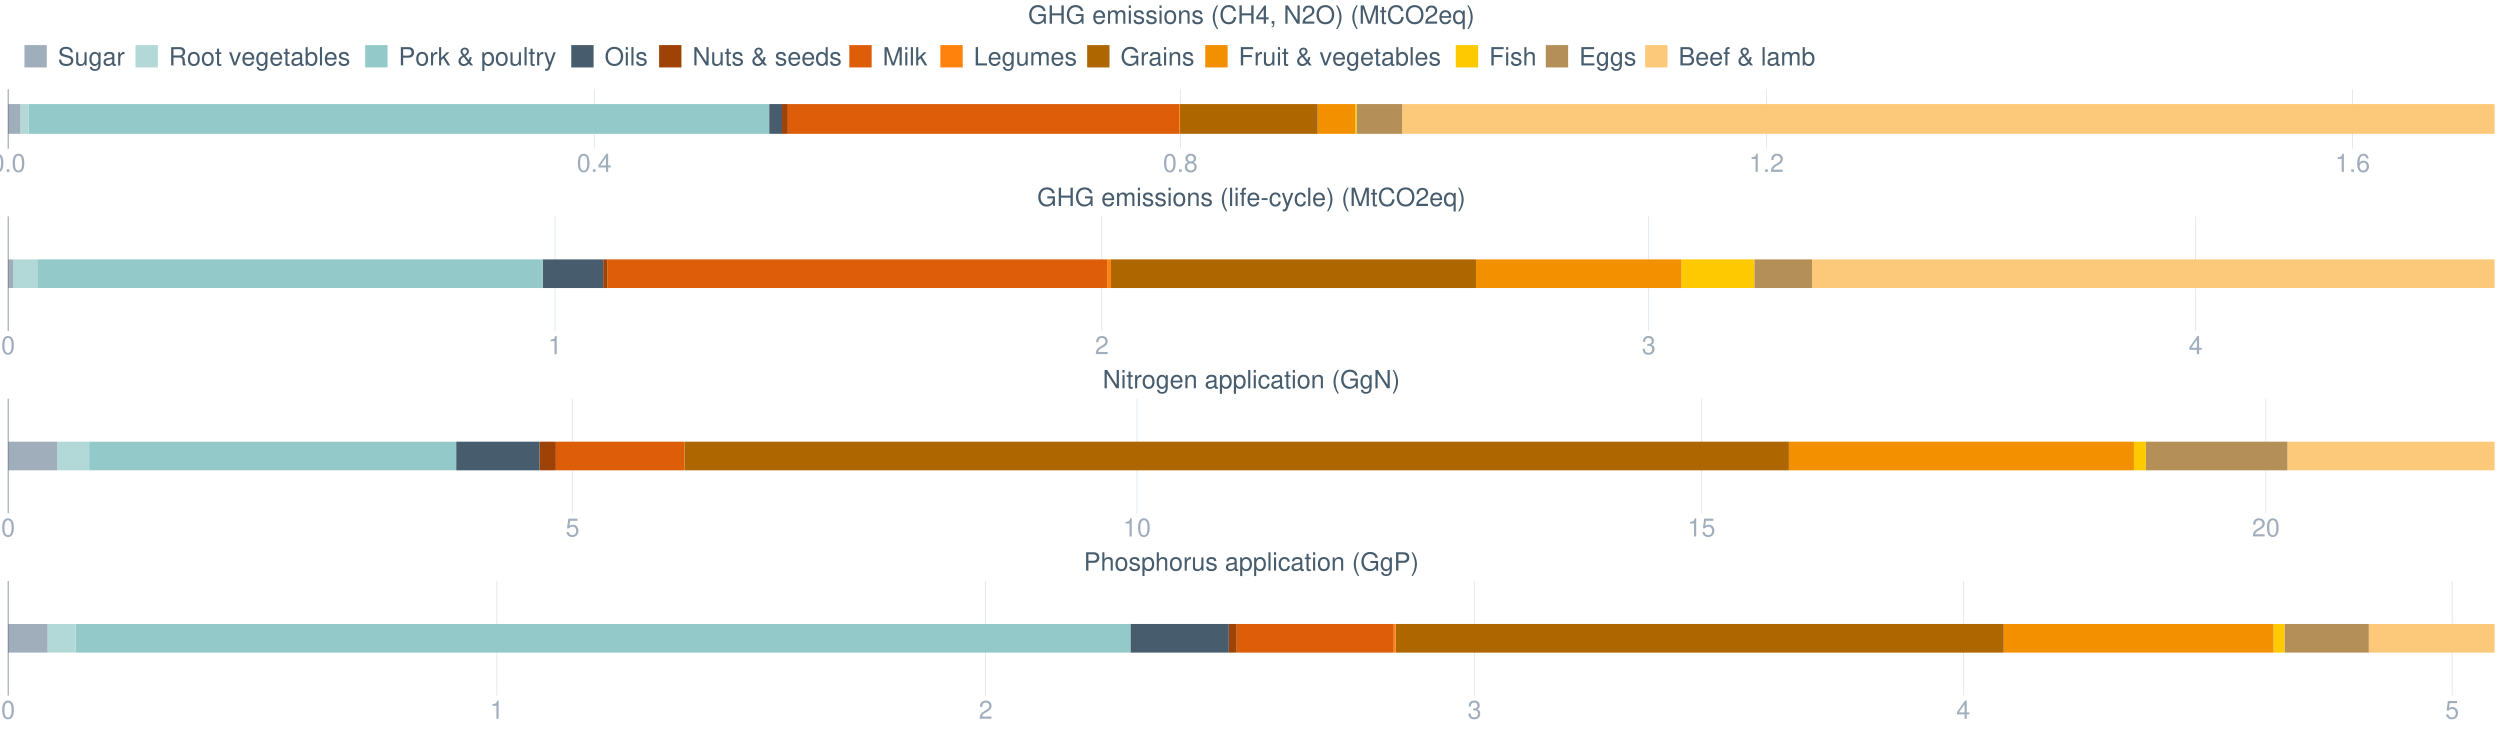 <?xml version="1.0" encoding="UTF-8"?>
<svg xmlns="http://www.w3.org/2000/svg" xmlns:xlink="http://www.w3.org/1999/xlink" width="2468.571pt" height="720pt" viewBox="0 0 2468.571 720" version="1.1">
<defs>
<g>
<symbol overflow="visible" id="glyph0-0">
<path style="stroke:none;" d=""/>
</symbol>
<symbol overflow="visible" id="glyph0-1">
<path style="stroke:none;" d="M 6.828 -17.938 C 5.188 -17.938 3.703 -17.188 2.781 -15.984 C 1.641 -14.391 1.062 -12.016 1.062 -8.688 C 1.062 -2.625 3.047 0.578 6.828 0.578 C 10.547 0.578 12.578 -2.625 12.578 -8.531 C 12.578 -12.016 12.031 -14.344 10.875 -15.984 C 9.953 -17.219 8.484 -17.938 6.828 -17.938 Z M 6.828 -16 C 9.188 -16 10.344 -13.594 10.344 -8.734 C 10.344 -3.625 9.203 -1.234 6.781 -1.234 C 4.469 -1.234 3.297 -3.719 3.297 -8.656 C 3.297 -13.594 4.469 -16 6.828 -16 Z M 6.828 -16 "/>
</symbol>
<symbol overflow="visible" id="glyph0-2">
<path style="stroke:none;" d="M 4.734 -2.578 L 2.156 -2.578 L 2.156 0 L 4.734 0 Z M 4.734 -2.578 "/>
</symbol>
<symbol overflow="visible" id="glyph0-3">
<path style="stroke:none;" d="M 8.109 -4.344 L 8.109 0 L 10.297 0 L 10.297 -4.344 L 12.906 -4.344 L 12.906 -6.297 L 10.297 -6.297 L 10.297 -17.938 L 8.688 -17.938 L 0.688 -6.656 L 0.688 -4.344 Z M 8.109 -6.297 L 2.609 -6.297 L 8.109 -14.219 Z M 8.109 -6.297 "/>
</symbol>
<symbol overflow="visible" id="glyph0-4">
<path style="stroke:none;" d="M 9.703 -9.453 C 11.531 -10.562 12.109 -11.469 12.109 -13.156 C 12.109 -15.984 9.953 -17.938 6.828 -17.938 C 3.719 -17.938 1.531 -15.984 1.531 -13.172 C 1.531 -11.469 2.109 -10.594 3.922 -9.453 C 1.906 -8.438 0.922 -6.969 0.922 -4.984 C 0.922 -1.719 3.328 0.578 6.828 0.578 C 10.297 0.578 12.734 -1.719 12.734 -4.984 C 12.734 -6.969 11.734 -8.438 9.703 -9.453 Z M 6.828 -16 C 8.688 -16 9.875 -14.891 9.875 -13.094 C 9.875 -11.406 8.656 -10.297 6.828 -10.297 C 4.969 -10.297 3.766 -11.406 3.766 -13.156 C 3.766 -14.891 4.969 -16 6.828 -16 Z M 6.828 -8.469 C 9 -8.469 10.5 -7.016 10.5 -4.938 C 10.5 -2.781 9.031 -1.359 6.781 -1.359 C 4.641 -1.359 3.156 -2.828 3.156 -4.906 C 3.156 -7.047 4.609 -8.469 6.828 -8.469 Z M 6.828 -8.469 "/>
</symbol>
<symbol overflow="visible" id="glyph0-5">
<path style="stroke:none;" d="M 6.422 -12.781 L 6.422 0 L 8.609 0 L 8.609 -17.938 L 7.172 -17.938 C 6.406 -15.188 5.906 -14.812 2.531 -14.359 L 2.531 -12.781 Z M 6.422 -12.781 "/>
</symbol>
<symbol overflow="visible" id="glyph0-6">
<path style="stroke:none;" d="M 12.562 -2.156 L 3.297 -2.156 C 3.516 -3.641 4.312 -4.594 6.469 -5.906 L 8.953 -7.297 C 11.406 -8.656 12.672 -10.5 12.672 -12.703 C 12.672 -14.188 12.078 -15.578 11.047 -16.547 C 10 -17.5 8.703 -17.938 7.047 -17.938 C 4.812 -17.938 3.156 -17.141 2.188 -15.609 C 1.562 -14.672 1.297 -13.547 1.234 -11.734 L 3.422 -11.734 C 3.5 -12.953 3.641 -13.672 3.938 -14.266 C 4.516 -15.359 5.656 -16.031 6.969 -16.031 C 8.953 -16.031 10.453 -14.594 10.453 -12.656 C 10.453 -11.219 9.625 -9.969 8.062 -9.078 L 5.781 -7.734 C 2.109 -5.625 1.047 -3.938 0.844 -0.031 L 12.562 -0.031 Z M 12.562 -2.156 "/>
</symbol>
<symbol overflow="visible" id="glyph0-7">
<path style="stroke:none;" d="M 12.359 -13.281 C 11.938 -16.203 10.047 -17.938 7.375 -17.938 C 5.438 -17.938 3.703 -17 2.656 -15.391 C 1.531 -13.625 1.062 -11.438 1.062 -8.188 C 1.062 -5.156 1.484 -3.25 2.562 -1.656 C 3.5 -0.203 5.031 0.578 6.969 0.578 C 10.328 0.578 12.734 -1.938 12.734 -5.438 C 12.734 -8.734 10.5 -11.062 7.344 -11.062 C 5.609 -11.062 4.25 -10.422 3.297 -9.109 C 3.328 -13.547 4.719 -16 7.219 -16 C 8.766 -16 9.828 -15.016 10.172 -13.281 Z M 7.078 -9.125 C 9.188 -9.125 10.5 -7.641 10.5 -5.266 C 10.5 -3 9 -1.359 7 -1.359 C 4.969 -1.359 3.422 -3.078 3.422 -5.359 C 3.422 -7.594 4.906 -9.125 7.078 -9.125 Z M 7.078 -9.125 "/>
</symbol>
<symbol overflow="visible" id="glyph0-8">
<path style="stroke:none;" d="M 14.781 -12.781 C 14.781 -14.016 14.719 -14.359 14.312 -15.203 C 13.328 -17.297 11.219 -18.391 8.156 -18.391 C 4.188 -18.391 1.734 -16.344 1.734 -13.078 C 1.734 -10.875 2.906 -9.484 5.281 -8.859 L 9.781 -7.672 C 12.078 -7.078 13.094 -6.156 13.094 -4.734 C 13.094 -3.766 12.578 -2.781 11.812 -2.234 C 11.094 -1.719 9.953 -1.469 8.484 -1.469 C 6.5 -1.469 5.188 -1.938 4.312 -2.984 C 3.641 -3.766 3.344 -4.641 3.375 -5.75 L 1.188 -5.75 C 1.219 -4.094 1.531 -3 2.266 -2.016 C 3.5 -0.297 5.578 0.578 8.344 0.578 C 10.5 0.578 12.25 0.078 13.422 -0.812 C 14.641 -1.781 15.406 -3.406 15.406 -4.969 C 15.406 -7.203 14.016 -8.828 11.562 -9.5 L 7.016 -10.719 C 4.844 -11.312 4.047 -12.016 4.047 -13.406 C 4.047 -15.234 5.656 -16.453 8.094 -16.453 C 10.969 -16.453 12.578 -15.156 12.609 -12.781 Z M 14.781 -12.781 "/>
</symbol>
<symbol overflow="visible" id="glyph0-9">
<path style="stroke:none;" d="M 11.953 0 L 11.953 -13 L 9.906 -13 L 9.906 -5.625 C 9.906 -2.984 8.516 -1.234 6.359 -1.234 C 4.719 -1.234 3.672 -2.234 3.672 -3.797 L 3.672 -13 L 1.609 -13 L 1.609 -2.984 C 1.609 -0.812 3.219 0.578 5.75 0.578 C 7.672 0.578 8.891 -0.094 10.094 -1.812 L 10.094 0 Z M 11.953 0 "/>
</symbol>
<symbol overflow="visible" id="glyph0-10">
<path style="stroke:none;" d="M 10.031 -13 L 10.031 -11.109 C 8.984 -12.672 7.844 -13.375 6.203 -13.375 C 3.047 -13.375 0.875 -10.453 0.875 -6.281 C 0.875 -4.094 1.391 -2.5 2.5 -1.188 C 3.469 -0.047 4.719 0.578 6.047 0.578 C 7.625 0.578 8.734 -0.125 9.828 -1.766 L 9.828 -1.094 C 9.828 2.375 8.859 3.672 6.281 3.672 C 4.516 3.672 3.594 2.984 3.406 1.484 L 1.297 1.484 C 1.484 3.891 3.406 5.406 6.234 5.406 C 8.141 5.406 9.719 4.781 10.562 3.75 C 11.562 2.531 11.938 0.922 11.938 -2.141 L 11.938 -13 Z M 6.406 -11.469 C 8.578 -11.469 9.828 -9.625 9.828 -6.328 C 9.828 -3.172 8.562 -1.344 6.406 -1.344 C 4.266 -1.344 3.031 -3.203 3.031 -6.406 C 3.031 -9.578 4.266 -11.469 6.406 -11.469 Z M 6.406 -11.469 "/>
</symbol>
<symbol overflow="visible" id="glyph0-11">
<path style="stroke:none;" d="M 13.281 -1.219 C 13.047 -1.172 12.953 -1.172 12.828 -1.172 C 12.109 -1.172 11.719 -1.531 11.719 -2.188 L 11.719 -9.828 C 11.719 -12.141 10.031 -13.375 6.828 -13.375 C 4.906 -13.375 3.406 -12.828 2.5 -11.859 C 1.906 -11.188 1.656 -10.453 1.609 -9.156 L 3.703 -9.156 C 3.875 -10.75 4.812 -11.469 6.75 -11.469 C 8.641 -11.469 9.656 -10.766 9.656 -9.531 L 9.656 -8.984 C 9.625 -8.094 9.188 -7.766 7.5 -7.547 C 4.562 -7.172 4.125 -7.078 3.328 -6.75 C 1.812 -6.109 1.047 -4.969 1.047 -3.281 C 1.047 -0.922 2.688 0.578 5.312 0.578 C 6.953 0.578 8.266 0 9.719 -1.344 C 9.875 0 10.516 0.578 11.859 0.578 C 12.312 0.578 12.578 0.516 13.281 0.344 Z M 9.656 -4.094 C 9.656 -3.406 9.453 -2.984 8.828 -2.406 C 7.984 -1.641 6.969 -1.234 5.75 -1.234 C 4.141 -1.234 3.203 -2.016 3.203 -3.328 C 3.203 -4.688 4.094 -5.391 6.328 -5.703 C 8.531 -6 8.953 -6.109 9.656 -6.422 Z M 9.656 -4.094 "/>
</symbol>
<symbol overflow="visible" id="glyph0-12">
<path style="stroke:none;" d="M 1.719 -13 L 1.719 0 L 3.797 0 L 3.797 -6.75 C 3.828 -9.875 5.109 -11.266 7.969 -11.188 L 7.969 -13.297 C 7.625 -13.344 7.422 -13.375 7.172 -13.375 C 5.828 -13.375 4.812 -12.578 3.625 -10.641 L 3.625 -13 Z M 1.719 -13 "/>
</symbol>
<symbol overflow="visible" id="glyph0-13">
<path style="stroke:none;" d="M 4.609 -7.797 L 10.562 -7.797 C 12.625 -7.797 13.547 -6.797 13.547 -4.562 L 13.516 -2.953 C 13.516 -1.844 13.719 -0.75 14.047 0 L 16.844 0 L 16.844 -0.578 C 15.984 -1.172 15.812 -1.812 15.75 -4.219 C 15.734 -7.203 15.266 -8.094 13.297 -8.938 C 15.328 -9.953 16.156 -11.172 16.156 -13.25 C 16.156 -16.375 14.219 -18.094 10.641 -18.094 L 2.312 -18.094 L 2.312 0 L 4.609 0 Z M 4.609 -9.828 L 4.609 -16.047 L 10.203 -16.047 C 11.484 -16.047 12.234 -15.859 12.797 -15.359 C 13.422 -14.844 13.75 -14.016 13.75 -12.953 C 13.75 -10.797 12.656 -9.828 10.203 -9.828 Z M 4.609 -9.828 "/>
</symbol>
<symbol overflow="visible" id="glyph0-14">
<path style="stroke:none;" d="M 6.75 -13.375 C 3.078 -13.375 0.891 -10.766 0.891 -6.406 C 0.891 -2.016 3.078 0.578 6.781 0.578 C 10.453 0.578 12.656 -2.031 12.656 -6.297 C 12.656 -10.812 10.516 -13.375 6.75 -13.375 Z M 6.781 -11.469 C 9.109 -11.469 10.5 -9.547 10.5 -6.328 C 10.5 -3.25 9.062 -1.344 6.781 -1.344 C 4.469 -1.344 3.047 -3.25 3.047 -6.406 C 3.047 -9.547 4.469 -11.469 6.781 -11.469 Z M 6.781 -11.469 "/>
</symbol>
<symbol overflow="visible" id="glyph0-15">
<path style="stroke:none;" d="M 6.297 -13 L 4.172 -13 L 4.172 -16.578 L 2.109 -16.578 L 2.109 -13 L 0.344 -13 L 0.344 -11.312 L 2.109 -11.312 L 2.109 -1.484 C 2.109 -0.156 3 0.578 4.609 0.578 C 5.156 0.578 5.609 0.516 6.297 0.391 L 6.297 -1.344 C 6 -1.266 5.734 -1.234 5.312 -1.234 C 4.422 -1.234 4.172 -1.484 4.172 -2.406 L 4.172 -11.312 L 6.297 -11.312 Z M 6.297 -13 "/>
</symbol>
<symbol overflow="visible" id="glyph0-16">
<path style="stroke:none;" d=""/>
</symbol>
<symbol overflow="visible" id="glyph0-17">
<path style="stroke:none;" d="M 7.078 0 L 12.062 -13 L 9.719 -13 L 6.047 -2.453 L 2.578 -13 L 0.25 -13 L 4.812 0 Z M 7.078 0 "/>
</symbol>
<symbol overflow="visible" id="glyph0-18">
<path style="stroke:none;" d="M 12.734 -5.812 C 12.734 -7.797 12.578 -8.984 12.203 -9.953 C 11.359 -12.078 9.375 -13.375 6.953 -13.375 C 3.328 -13.375 1 -10.625 1 -6.328 C 1 -2.031 3.219 0.578 6.891 0.578 C 9.875 0.578 11.938 -1.109 12.453 -3.938 L 10.375 -3.938 C 9.797 -2.234 8.641 -1.344 6.969 -1.344 C 5.656 -1.344 4.547 -1.938 3.844 -3.031 C 3.344 -3.766 3.172 -4.516 3.156 -5.812 Z M 3.203 -7.5 C 3.375 -9.906 4.844 -11.469 6.922 -11.469 C 9.031 -11.469 10.5 -9.828 10.5 -7.5 Z M 3.203 -7.5 "/>
</symbol>
<symbol overflow="visible" id="glyph0-19">
<path style="stroke:none;" d="M 1.344 -18.094 L 1.344 0 L 3.203 0 L 3.203 -1.656 C 4.188 -0.156 5.516 0.578 7.312 0.578 C 10.75 0.578 12.984 -2.234 12.984 -6.547 C 12.984 -10.766 10.875 -13.375 7.422 -13.375 C 5.625 -13.375 4.359 -12.703 3.406 -11.234 L 3.406 -18.094 Z M 7.016 -11.438 C 9.328 -11.438 10.812 -9.422 10.812 -6.328 C 10.812 -3.375 9.281 -1.359 7.016 -1.359 C 4.812 -1.359 3.406 -3.344 3.406 -6.406 C 3.406 -9.453 4.812 -11.438 7.016 -11.438 Z M 7.016 -11.438 "/>
</symbol>
<symbol overflow="visible" id="glyph0-20">
<path style="stroke:none;" d="M 3.766 -18.094 L 1.688 -18.094 L 1.688 0 L 3.766 0 Z M 3.766 -18.094 "/>
</symbol>
<symbol overflow="visible" id="glyph0-21">
<path style="stroke:none;" d="M 10.875 -9.375 C 10.844 -11.938 9.156 -13.375 6.156 -13.375 C 3.125 -13.375 1.172 -11.812 1.172 -9.406 C 1.172 -7.375 2.203 -6.406 5.281 -5.656 L 7.219 -5.188 C 8.656 -4.844 9.234 -4.312 9.234 -3.406 C 9.234 -2.156 8.016 -1.344 6.203 -1.344 C 5.094 -1.344 4.141 -1.656 3.625 -2.203 C 3.297 -2.578 3.156 -2.953 3.031 -3.875 L 0.844 -3.875 C 0.938 -0.875 2.625 0.578 6.031 0.578 C 9.297 0.578 11.391 -1.047 11.391 -3.547 C 11.391 -5.484 10.297 -6.547 7.719 -7.172 L 5.734 -7.641 C 4.047 -8.047 3.328 -8.578 3.328 -9.5 C 3.328 -10.719 4.391 -11.469 6.078 -11.469 C 7.734 -11.469 8.641 -10.75 8.688 -9.375 Z M 10.875 -9.375 "/>
</symbol>
<symbol overflow="visible" id="glyph0-22">
<path style="stroke:none;" d="M 4.562 -7.672 L 10.25 -7.672 C 11.656 -7.672 12.781 -8.094 13.75 -8.953 C 14.844 -9.953 15.312 -11.109 15.312 -12.781 C 15.312 -16.172 13.297 -18.094 9.719 -18.094 L 2.266 -18.094 L 2.266 0 L 4.562 0 Z M 4.562 -9.703 L 4.562 -16.047 L 9.375 -16.047 C 11.594 -16.047 12.906 -14.859 12.906 -12.875 C 12.906 -10.891 11.594 -9.703 9.375 -9.703 Z M 4.562 -9.703 "/>
</symbol>
<symbol overflow="visible" id="glyph0-23">
<path style="stroke:none;" d="M 3.5 -18.094 L 1.438 -18.094 L 1.438 0 L 3.5 0 L 3.5 -5.062 L 5.516 -7.047 L 9.906 0 L 12.453 0 L 7.141 -8.516 L 11.656 -13 L 9 -13 L 3.5 -7.5 Z M 3.5 -18.094 "/>
</symbol>
<symbol overflow="visible" id="glyph0-24">
<path style="stroke:none;" d="M 12.234 -8.281 C 12.25 -7.391 11.953 -6.203 11.469 -5.328 L 8.156 -9.375 C 10.75 -10.844 11.594 -11.906 11.594 -13.703 C 11.594 -15.984 9.906 -17.594 7.547 -17.594 C 5.156 -17.594 3.297 -15.875 3.297 -13.703 C 3.297 -12.531 3.75 -11.609 5.312 -9.656 C 2.203 -7.859 1.297 -6.656 1.297 -4.359 C 1.297 -1.391 3.328 0.578 6.375 0.578 C 7.625 0.578 8.766 0.266 9.656 -0.297 C 10.172 -0.641 10.594 -1 11.562 -1.938 L 13.094 0 L 15.812 0 L 12.781 -3.75 C 13.703 -5.156 14.219 -6.797 14.219 -8.281 Z M 7.078 -10.688 C 5.562 -12.438 5.328 -12.828 5.328 -13.719 C 5.328 -15.016 6.172 -15.859 7.469 -15.859 C 8.703 -15.859 9.625 -14.969 9.625 -13.75 C 9.625 -12.656 8.953 -11.859 7.078 -10.688 Z M 10.375 -3.406 C 8.984 -1.938 7.922 -1.359 6.625 -1.359 C 4.844 -1.359 3.375 -2.781 3.375 -4.547 C 3.375 -5.938 4.141 -6.922 6.406 -8.359 Z M 10.375 -3.406 "/>
</symbol>
<symbol overflow="visible" id="glyph0-25">
<path style="stroke:none;" d="M 1.344 5.406 L 3.422 5.406 L 3.422 -1.359 C 4.516 -0.031 5.734 0.578 7.422 0.578 C 10.797 0.578 12.984 -2.141 12.984 -6.281 C 12.984 -10.641 10.844 -13.375 7.391 -13.375 C 5.625 -13.375 4.219 -12.578 3.25 -11.047 L 3.25 -13 L 1.344 -13 Z M 7.047 -11.438 C 9.328 -11.438 10.812 -9.422 10.812 -6.328 C 10.812 -3.375 9.297 -1.359 7.047 -1.359 C 4.844 -1.359 3.422 -3.344 3.422 -6.406 C 3.422 -9.453 4.844 -11.438 7.047 -11.438 Z M 7.047 -11.438 "/>
</symbol>
<symbol overflow="visible" id="glyph0-26">
<path style="stroke:none;" d="M 9.625 -13 L 6.031 -2.875 L 2.703 -13 L 0.5 -13 L 4.891 0.047 L 4.094 2.109 C 3.75 3.031 3.297 3.375 2.438 3.375 C 2.078 3.375 1.781 3.328 1.344 3.219 L 1.344 5.094 C 1.766 5.312 2.188 5.406 2.734 5.406 C 3.406 5.406 4.125 5.188 4.672 4.781 C 5.312 4.312 5.688 3.766 6.078 2.734 L 11.859 -13 Z M 9.625 -13 "/>
</symbol>
<symbol overflow="visible" id="glyph0-27">
<path style="stroke:none;" d="M 9.656 -18.391 C 4.469 -18.391 0.938 -14.562 0.938 -8.906 C 0.938 -3.219 4.438 0.578 9.672 0.578 C 11.891 0.578 13.828 -0.094 15.281 -1.344 C 17.25 -3 18.406 -5.812 18.406 -8.766 C 18.406 -14.594 14.969 -18.391 9.656 -18.391 Z M 9.656 -16.344 C 13.578 -16.344 16.109 -13.406 16.109 -8.812 C 16.109 -4.438 13.5 -1.469 9.672 -1.469 C 5.812 -1.469 3.25 -4.438 3.25 -8.906 C 3.25 -13.375 5.812 -16.344 9.656 -16.344 Z M 9.656 -16.344 "/>
</symbol>
<symbol overflow="visible" id="glyph0-28">
<path style="stroke:none;" d="M 3.719 -13 L 1.656 -13 L 1.656 0 L 3.719 0 Z M 3.719 -18.094 L 1.641 -18.094 L 1.641 -15.484 L 3.719 -15.484 Z M 3.719 -18.094 "/>
</symbol>
<symbol overflow="visible" id="glyph0-29">
<path style="stroke:none;" d="M 16.031 -18.094 L 13.844 -18.094 L 13.844 -3.297 L 4.391 -18.094 L 1.891 -18.094 L 1.891 0 L 4.062 0 L 4.062 -14.672 L 13.422 0 L 16.031 0 Z M 16.031 -18.094 "/>
</symbol>
<symbol overflow="visible" id="glyph0-30">
<path style="stroke:none;" d="M 12.281 -18.094 L 10.219 -18.094 L 10.219 -11.359 C 9.359 -12.672 7.969 -13.375 6.234 -13.375 C 2.859 -13.375 0.641 -10.672 0.641 -6.531 C 0.641 -2.141 2.781 0.578 6.297 0.578 C 8.094 0.578 9.328 -0.094 10.453 -1.719 L 10.453 0 L 12.281 0 Z M 6.578 -11.438 C 8.812 -11.438 10.219 -9.484 10.219 -6.359 C 10.219 -3.344 8.781 -1.359 6.594 -1.359 C 4.312 -1.359 2.797 -3.375 2.797 -6.406 C 2.797 -9.422 4.312 -11.438 6.578 -11.438 Z M 6.578 -11.438 "/>
</symbol>
<symbol overflow="visible" id="glyph0-31">
<path style="stroke:none;" d="M 11.609 0 L 16.703 -15.156 L 16.703 0 L 18.875 0 L 18.875 -18.094 L 15.688 -18.094 L 10.422 -2.328 L 5.062 -18.094 L 1.859 -18.094 L 1.859 0 L 4.047 0 L 4.047 -15.156 L 9.188 0 Z M 11.609 0 "/>
</symbol>
<symbol overflow="visible" id="glyph0-32">
<path style="stroke:none;" d="M 4.297 -18.094 L 1.984 -18.094 L 1.984 0 L 13.219 0 L 13.219 -2.031 L 4.297 -2.031 Z M 4.297 -18.094 "/>
</symbol>
<symbol overflow="visible" id="glyph0-33">
<path style="stroke:none;" d="M 1.734 -13 L 1.734 0 L 3.828 0 L 3.828 -8.156 C 3.828 -10.047 5.188 -11.562 6.875 -11.562 C 8.406 -11.562 9.281 -10.625 9.281 -8.953 L 9.281 0 L 11.359 0 L 11.359 -8.156 C 11.359 -10.047 12.734 -11.562 14.422 -11.562 C 15.922 -11.562 16.828 -10.594 16.828 -8.953 L 16.828 0 L 18.906 0 L 18.906 -9.75 C 18.906 -12.078 17.562 -13.375 15.141 -13.375 C 13.406 -13.375 12.359 -12.859 11.141 -11.391 C 10.375 -12.781 9.328 -13.375 7.641 -13.375 C 5.906 -13.375 4.734 -12.734 3.641 -11.172 L 3.641 -13 Z M 1.734 -13 "/>
</symbol>
<symbol overflow="visible" id="glyph0-34">
<path style="stroke:none;" d="M 17.594 -9.547 L 10.047 -9.547 L 10.047 -7.516 L 15.562 -7.516 L 15.562 -7.016 C 15.562 -3.797 13.172 -1.469 9.875 -1.469 C 8.047 -1.469 6.375 -2.141 5.312 -3.297 C 4.125 -4.594 3.406 -6.75 3.406 -8.984 C 3.406 -13.422 5.938 -16.344 9.75 -16.344 C 12.5 -16.344 14.484 -14.938 14.984 -12.609 L 17.344 -12.609 C 16.703 -16.281 13.922 -18.391 9.781 -18.391 C 7.562 -18.391 5.781 -17.812 4.359 -16.656 C 2.266 -14.906 1.094 -12.109 1.094 -8.859 C 1.094 -3.297 4.484 0.578 9.375 0.578 C 11.828 0.578 13.766 -0.344 15.562 -2.312 L 16.125 0.094 L 17.594 0.094 Z M 17.594 -9.547 "/>
</symbol>
<symbol overflow="visible" id="glyph0-35">
<path style="stroke:none;" d="M 1.734 -13 L 1.734 0 L 3.828 0 L 3.828 -7.172 C 3.828 -9.828 5.203 -11.562 7.344 -11.562 C 8.984 -11.562 10.031 -10.562 10.031 -9 L 10.031 0 L 12.078 0 L 12.078 -9.828 C 12.078 -11.984 10.469 -13.375 7.969 -13.375 C 6.031 -13.375 4.781 -12.625 3.641 -10.812 L 3.641 -13 Z M 1.734 -13 "/>
</symbol>
<symbol overflow="visible" id="glyph0-36">
<path style="stroke:none;" d="M 4.547 -8.234 L 13.172 -8.234 L 13.172 -10.266 L 4.547 -10.266 L 4.547 -16.047 L 14.359 -16.047 L 14.359 -18.094 L 2.234 -18.094 L 2.234 0 L 4.547 0 Z M 4.547 -8.234 "/>
</symbol>
<symbol overflow="visible" id="glyph0-37">
<path style="stroke:none;" d="M 1.734 -18.094 L 1.734 0 L 3.797 0 L 3.797 -7.172 C 3.797 -9.828 5.188 -11.562 7.312 -11.562 C 8.016 -11.562 8.656 -11.359 9.156 -10.984 C 9.75 -10.547 10 -9.922 10 -9 L 10 0 L 12.062 0 L 12.062 -9.828 C 12.062 -12.016 10.5 -13.375 7.969 -13.375 C 6.125 -13.375 5.016 -12.797 3.797 -11.219 L 3.797 -18.094 Z M 1.734 -18.094 "/>
</symbol>
<symbol overflow="visible" id="glyph0-38">
<path style="stroke:none;" d="M 4.547 -8.234 L 14.391 -8.234 L 14.391 -10.266 L 4.547 -10.266 L 4.547 -16.047 L 14.766 -16.047 L 14.766 -18.094 L 2.234 -18.094 L 2.234 0 L 15.203 0 L 15.203 -2.031 L 4.547 -2.031 Z M 4.547 -8.234 "/>
</symbol>
<symbol overflow="visible" id="glyph0-39">
<path style="stroke:none;" d="M 1.953 0 L 10.125 0 C 11.828 0 13.094 -0.469 14.062 -1.516 C 14.969 -2.453 15.453 -3.75 15.453 -5.156 C 15.453 -7.344 14.469 -8.656 12.156 -9.547 C 13.828 -10.328 14.672 -11.641 14.672 -13.5 C 14.672 -14.844 14.172 -15.984 13.219 -16.828 C 12.25 -17.688 11.047 -18.094 9.297 -18.094 L 1.953 -18.094 Z M 4.266 -10.297 L 4.266 -16.047 L 8.734 -16.047 C 10.031 -16.047 10.75 -15.875 11.359 -15.406 C 12.016 -14.906 12.359 -14.172 12.359 -13.172 C 12.359 -12.188 12.016 -11.438 11.359 -10.938 C 10.75 -10.469 10.031 -10.297 8.734 -10.297 Z M 4.266 -2.031 L 4.266 -8.266 L 9.906 -8.266 C 11.938 -8.266 13.156 -7.094 13.156 -5.141 C 13.156 -3.203 11.938 -2.031 9.906 -2.031 Z M 4.266 -2.031 "/>
</symbol>
<symbol overflow="visible" id="glyph0-40">
<path style="stroke:none;" d="M 6.406 -13 L 4.25 -13 L 4.25 -15.031 C 4.25 -15.906 4.719 -16.344 5.688 -16.344 C 5.859 -16.344 5.938 -16.344 6.406 -16.328 L 6.406 -18.031 C 5.938 -18.141 5.656 -18.156 5.234 -18.156 C 3.328 -18.156 2.188 -17.078 2.188 -15.203 L 2.188 -13 L 0.453 -13 L 0.453 -11.312 L 2.188 -11.312 L 2.188 0 L 4.25 0 L 4.25 -11.312 L 6.406 -11.312 Z M 6.406 -13 "/>
</symbol>
<symbol overflow="visible" id="glyph0-41">
<path style="stroke:none;" d="M 13.672 -8.234 L 13.672 0 L 15.984 0 L 15.984 -18.094 L 13.672 -18.094 L 13.672 -10.266 L 4.359 -10.266 L 4.359 -18.094 L 2.062 -18.094 L 2.062 0 L 4.359 0 L 4.359 -8.234 Z M 13.672 -8.234 "/>
</symbol>
<symbol overflow="visible" id="glyph0-42">
<path style="stroke:none;" d="M 5.859 -18.094 C 3.375 -14.844 1.812 -10.328 1.812 -6.422 C 1.812 -2.5 3.375 2.016 5.859 5.266 L 7.219 5.266 C 5.031 1.719 3.828 -2.453 3.828 -6.422 C 3.828 -10.375 5.031 -14.562 7.219 -18.094 Z M 5.859 -18.094 "/>
</symbol>
<symbol overflow="visible" id="glyph0-43">
<path style="stroke:none;" d="M 16.422 -12.484 C 15.703 -16.453 13.422 -18.391 9.453 -18.391 C 7.016 -18.391 5.062 -17.609 3.719 -16.125 C 2.078 -14.344 1.188 -11.766 1.188 -8.828 C 1.188 -5.859 2.109 -3.297 3.797 -1.531 C 5.203 -0.094 7 0.578 9.359 0.578 C 13.766 0.578 16.25 -1.812 16.797 -6.594 L 14.422 -6.594 C 14.219 -5.359 13.969 -4.516 13.594 -3.797 C 12.859 -2.312 11.312 -1.469 9.375 -1.469 C 5.781 -1.469 3.5 -4.344 3.5 -8.859 C 3.5 -13.5 5.656 -16.344 9.188 -16.344 C 10.641 -16.344 12.016 -15.922 12.75 -15.203 C 13.422 -14.594 13.797 -13.844 14.062 -12.484 Z M 16.422 -12.484 "/>
</symbol>
<symbol overflow="visible" id="glyph0-44">
<path style="stroke:none;" d="M 2.156 -2.578 L 2.156 0 L 3.641 0 L 3.641 0.453 C 3.641 2.156 3.328 2.656 2.156 2.703 L 2.156 3.641 C 3.797 3.703 4.766 2.5 4.766 0.391 L 4.766 -2.578 Z M 2.156 -2.578 "/>
</symbol>
<symbol overflow="visible" id="glyph0-45">
<path style="stroke:none;" d="M 2.312 5.266 C 4.781 2.016 6.359 -2.5 6.359 -6.406 C 6.359 -10.328 4.781 -14.844 2.312 -18.094 L 0.938 -18.094 C 3.125 -14.547 4.344 -10.375 4.344 -6.406 C 4.344 -2.453 3.125 1.734 0.938 5.266 Z M 2.312 5.266 "/>
</symbol>
<symbol overflow="visible" id="glyph0-46">
<path style="stroke:none;" d="M 12.281 5.406 L 12.281 -13 L 10.453 -13 L 10.453 -11.266 C 9.484 -12.625 8.016 -13.375 6.297 -13.375 C 2.875 -13.375 0.641 -10.562 0.641 -6.25 C 0.641 -2.031 2.75 0.578 6.203 0.578 C 8.016 0.578 9.25 -0.078 10.219 -1.484 L 10.219 5.406 Z M 6.594 -11.438 C 8.812 -11.438 10.219 -9.484 10.219 -6.328 C 10.219 -3.344 8.781 -1.359 6.594 -1.359 C 4.312 -1.359 2.797 -3.375 2.797 -6.406 C 2.797 -9.422 4.312 -11.438 6.594 -11.438 Z M 6.594 -11.438 "/>
</symbol>
<symbol overflow="visible" id="glyph0-47">
<path style="stroke:none;" d="M 5.484 -8.266 L 6.672 -8.266 C 9.062 -8.266 10.328 -7.141 10.328 -4.984 C 10.328 -2.734 8.953 -1.359 6.703 -1.359 C 4.297 -1.359 3.125 -2.578 2.984 -5.203 L 0.797 -5.203 C 0.891 -3.766 1.141 -2.828 1.562 -2.031 C 2.484 -0.297 4.188 0.578 6.594 0.578 C 10.219 0.578 12.562 -1.609 12.562 -5.016 C 12.562 -7.297 11.688 -8.531 9.578 -9.281 C 11.219 -9.953 12.031 -11.188 12.031 -13 C 12.031 -16.078 10.031 -17.938 6.672 -17.938 C 3.125 -17.938 1.234 -15.953 1.172 -12.156 L 3.344 -12.156 C 3.375 -13.25 3.469 -13.875 3.75 -14.422 C 4.25 -15.438 5.328 -16.031 6.703 -16.031 C 8.641 -16.031 9.797 -14.859 9.797 -12.922 C 9.797 -11.656 9.359 -10.891 8.391 -10.469 C 7.797 -10.219 7 -10.125 5.484 -10.094 Z M 5.484 -8.266 "/>
</symbol>
<symbol overflow="visible" id="glyph0-48">
<path style="stroke:none;" d="M 7.047 -7.734 L 1.141 -7.734 L 1.141 -5.953 L 7.047 -5.953 Z M 7.047 -7.734 "/>
</symbol>
<symbol overflow="visible" id="glyph0-49">
<path style="stroke:none;" d="M 11.688 -8.641 C 11.594 -9.906 11.312 -10.719 10.812 -11.438 C 9.922 -12.656 8.359 -13.375 6.547 -13.375 C 3.031 -13.375 0.766 -10.594 0.766 -6.281 C 0.766 -2.078 3 0.578 6.531 0.578 C 9.625 0.578 11.594 -1.297 11.828 -4.469 L 9.75 -4.469 C 9.406 -2.375 8.344 -1.344 6.578 -1.344 C 4.297 -1.344 2.922 -3.203 2.922 -6.281 C 2.922 -9.531 4.266 -11.469 6.531 -11.469 C 8.266 -11.469 9.359 -10.453 9.609 -8.641 Z M 11.688 -8.641 "/>
</symbol>
<symbol overflow="visible" id="glyph0-50">
<path style="stroke:none;" d="M 11.812 -17.594 L 2.734 -17.594 L 1.422 -8.016 L 3.422 -8.016 C 4.438 -9.234 5.281 -9.656 6.672 -9.656 C 9.031 -9.656 10.5 -8.047 10.5 -5.438 C 10.5 -2.906 9.031 -1.359 6.656 -1.359 C 4.734 -1.359 3.578 -2.328 3.047 -4.312 L 0.875 -4.312 C 1.172 -2.875 1.422 -2.188 1.938 -1.531 C 2.922 -0.203 4.719 0.578 6.703 0.578 C 10.25 0.578 12.734 -2.016 12.734 -5.734 C 12.734 -9.203 10.422 -11.594 7.047 -11.594 C 5.812 -11.594 4.812 -11.266 3.797 -10.516 L 4.484 -15.438 L 11.812 -15.438 Z M 11.812 -17.594 "/>
</symbol>
</g>
<clipPath id="clip1">
  <path d="M 7.992 88.074 L 9 88.074 L 9 147.836 L 7.992 147.836 Z M 7.992 88.074 "/>
</clipPath>
<clipPath id="clip2">
  <path d="M 586 88.074 L 588 88.074 L 588 147.836 L 586 147.836 Z M 586 88.074 "/>
</clipPath>
<clipPath id="clip3">
  <path d="M 1165 88.074 L 1166 88.074 L 1166 147.836 L 1165 147.836 Z M 1165 88.074 "/>
</clipPath>
<clipPath id="clip4">
  <path d="M 1744 88.074 L 1745 88.074 L 1745 147.836 L 1744 147.836 Z M 1744 88.074 "/>
</clipPath>
<clipPath id="clip5">
  <path d="M 2322 88.074 L 2324 88.074 L 2324 147.836 L 2322 147.836 Z M 2322 88.074 "/>
</clipPath>
<clipPath id="clip6">
  <path d="M 7.992 102 L 21 102 L 21 133 L 7.992 133 Z M 7.992 102 "/>
</clipPath>
<clipPath id="clip7">
  <path d="M 7.992 213.695 L 9 213.695 L 9 327.836 L 7.992 327.836 Z M 7.992 213.695 "/>
</clipPath>
<clipPath id="clip8">
  <path d="M 547 213.695 L 549 213.695 L 549 327.836 L 547 327.836 Z M 547 213.695 "/>
</clipPath>
<clipPath id="clip9">
  <path d="M 1087 213.695 L 1089 213.695 L 1089 327.836 L 1087 327.836 Z M 1087 213.695 "/>
</clipPath>
<clipPath id="clip10">
  <path d="M 1627 213.695 L 1629 213.695 L 1629 327.836 L 1627 327.836 Z M 1627 213.695 "/>
</clipPath>
<clipPath id="clip11">
  <path d="M 2167 213.695 L 2169 213.695 L 2169 327.836 L 2167 327.836 Z M 2167 213.695 "/>
</clipPath>
<clipPath id="clip12">
  <path d="M 7.992 256 L 13 256 L 13 285 L 7.992 285 Z M 7.992 256 "/>
</clipPath>
<clipPath id="clip13">
  <path d="M 7.992 393.695 L 9 393.695 L 9 507.836 L 7.992 507.836 Z M 7.992 393.695 "/>
</clipPath>
<clipPath id="clip14">
  <path d="M 565 393.695 L 566 393.695 L 566 507.836 L 565 507.836 Z M 565 393.695 "/>
</clipPath>
<clipPath id="clip15">
  <path d="M 1122 393.695 L 1123 393.695 L 1123 507.836 L 1122 507.836 Z M 1122 393.695 "/>
</clipPath>
<clipPath id="clip16">
  <path d="M 1679 393.695 L 1681 393.695 L 1681 507.836 L 1679 507.836 Z M 1679 393.695 "/>
</clipPath>
<clipPath id="clip17">
  <path d="M 2237 393.695 L 2238 393.695 L 2238 507.836 L 2237 507.836 Z M 2237 393.695 "/>
</clipPath>
<clipPath id="clip18">
  <path d="M 7.992 436 L 57 436 L 57 465 L 7.992 465 Z M 7.992 436 "/>
</clipPath>
<clipPath id="clip19">
  <path d="M 7.992 573.695 L 9 573.695 L 9 687.836 L 7.992 687.836 Z M 7.992 573.695 "/>
</clipPath>
<clipPath id="clip20">
  <path d="M 490 573.695 L 491 573.695 L 491 687.836 L 490 687.836 Z M 490 573.695 "/>
</clipPath>
<clipPath id="clip21">
  <path d="M 973 573.695 L 974 573.695 L 974 687.836 L 973 687.836 Z M 973 573.695 "/>
</clipPath>
<clipPath id="clip22">
  <path d="M 1455 573.695 L 1457 573.695 L 1457 687.836 L 1455 687.836 Z M 1455 573.695 "/>
</clipPath>
<clipPath id="clip23">
  <path d="M 1938 573.695 L 1939 573.695 L 1939 687.836 L 1938 687.836 Z M 1938 573.695 "/>
</clipPath>
<clipPath id="clip24">
  <path d="M 2421 573.695 L 2422 573.695 L 2422 687.836 L 2421 687.836 Z M 2421 573.695 "/>
</clipPath>
<clipPath id="clip25">
  <path d="M 7.992 616 L 47 616 L 47 645 L 7.992 645 Z M 7.992 616 "/>
</clipPath>
</defs>
<g id="surface29545">
<g clip-path="url(#clip1)" clip-rule="nonzero">
<path style="fill:none;stroke-width:0.553;stroke-linecap:butt;stroke-linejoin:round;stroke:rgb(81.176%,85.098%,89.804%);stroke-opacity:1;stroke-miterlimit:10;" d="M 7.992 146.836 L 7.992 88.074 "/>
</g>
<g clip-path="url(#clip2)" clip-rule="nonzero">
<path style="fill:none;stroke-width:0.553;stroke-linecap:butt;stroke-linejoin:round;stroke:rgb(81.176%,85.098%,89.804%);stroke-opacity:1;stroke-miterlimit:10;" d="M 586.758 146.836 L 586.758 88.074 "/>
</g>
<g clip-path="url(#clip3)" clip-rule="nonzero">
<path style="fill:none;stroke-width:0.553;stroke-linecap:butt;stroke-linejoin:round;stroke:rgb(81.176%,85.098%,89.804%);stroke-opacity:1;stroke-miterlimit:10;" d="M 1165.523 146.836 L 1165.523 88.074 "/>
</g>
<g clip-path="url(#clip4)" clip-rule="nonzero">
<path style="fill:none;stroke-width:0.553;stroke-linecap:butt;stroke-linejoin:round;stroke:rgb(81.176%,85.098%,89.804%);stroke-opacity:1;stroke-miterlimit:10;" d="M 1744.293 146.836 L 1744.293 88.074 "/>
</g>
<g clip-path="url(#clip5)" clip-rule="nonzero">
<path style="fill:none;stroke-width:0.553;stroke-linecap:butt;stroke-linejoin:round;stroke:rgb(81.176%,85.098%,89.804%);stroke-opacity:1;stroke-miterlimit:10;" d="M 2323.059 146.836 L 2323.059 88.074 "/>
</g>
<path style=" stroke:none;fill-rule:nonzero;fill:rgb(98.824%,78.824%,47.843%);fill-opacity:1;" d="M 1384.52 102.766 L 2463.246 102.766 L 2463.246 132.145 L 1384.52 132.145 Z M 1384.52 102.766 "/>
<path style=" stroke:none;fill-rule:nonzero;fill:rgb(70.588%,56.078%,34.118%);fill-opacity:1;" d="M 1339.465 102.766 L 1384.52 102.766 L 1384.52 132.145 L 1339.465 132.145 Z M 1339.465 102.766 "/>
<path style=" stroke:none;fill-rule:nonzero;fill:rgb(100%,78.824%,0%);fill-opacity:1;" d="M 1338.062 102.766 L 1339.465 102.766 L 1339.465 132.145 L 1338.062 132.145 Z M 1338.062 102.766 "/>
<path style=" stroke:none;fill-rule:nonzero;fill:rgb(95.294%,56.471%,0%);fill-opacity:1;" d="M 1301.098 102.766 L 1338.066 102.766 L 1338.066 132.145 L 1301.098 132.145 Z M 1301.098 102.766 "/>
<path style=" stroke:none;fill-rule:nonzero;fill:rgb(67.843%,40%,0%);fill-opacity:1;" d="M 1165.184 102.766 L 1301.094 102.766 L 1301.094 132.145 L 1165.184 132.145 Z M 1165.184 102.766 "/>
<path style=" stroke:none;fill-rule:nonzero;fill:rgb(100%,50.98%,4.706%);fill-opacity:1;" d="M 1164.391 102.766 L 1165.184 102.766 L 1165.184 132.145 L 1164.391 132.145 Z M 1164.391 102.766 "/>
<path style=" stroke:none;fill-rule:nonzero;fill:rgb(87.059%,36.471%,3.529%);fill-opacity:1;" d="M 777.902 102.766 L 1164.395 102.766 L 1164.395 132.145 L 777.902 132.145 Z M 777.902 102.766 "/>
<path style=" stroke:none;fill-rule:nonzero;fill:rgb(61.961%,25.882%,2.353%);fill-opacity:1;" d="M 772.18 102.766 L 777.902 102.766 L 777.902 132.145 L 772.18 132.145 Z M 772.18 102.766 "/>
<path style=" stroke:none;fill-rule:nonzero;fill:rgb(27.843%,36.078%,42.745%);fill-opacity:1;" d="M 759.496 102.766 L 772.18 102.766 L 772.18 132.145 L 759.496 132.145 Z M 759.496 102.766 "/>
<path style=" stroke:none;fill-rule:nonzero;fill:rgb(57.647%,79.216%,78.824%);fill-opacity:1;" d="M 28.172 102.766 L 759.496 102.766 L 759.496 132.145 L 28.172 132.145 Z M 28.172 102.766 "/>
<path style=" stroke:none;fill-rule:nonzero;fill:rgb(69.804%,84.706%,84.314%);fill-opacity:1;" d="M 20.203 102.766 L 28.168 102.766 L 28.168 132.145 L 20.203 132.145 Z M 20.203 102.766 "/>
<g clip-path="url(#clip6)" clip-rule="nonzero">
<path style=" stroke:none;fill-rule:nonzero;fill:rgb(62.745%,67.843%,73.333%);fill-opacity:1;" d="M 7.992 102.766 L 20.207 102.766 L 20.207 132.145 L 7.992 132.145 Z M 7.992 102.766 "/>
</g>
<path style="fill:none;stroke-width:0.553;stroke-linecap:butt;stroke-linejoin:round;stroke:rgb(27.843%,36.078%,42.745%);stroke-opacity:1;stroke-miterlimit:10;" d="M 7.992 146.836 L 7.992 88.074 "/>
<g style="fill:rgb(62.745%,67.843%,73.333%);fill-opacity:1;">
  <use xlink:href="#glyph0-1" x="-9.246" y="169.715"/>
  <use xlink:href="#glyph0-2" x="4.546" y="169.715"/>
  <use xlink:href="#glyph0-1" x="11.442" y="169.715"/>
</g>
<g style="fill:rgb(62.745%,67.843%,73.333%);fill-opacity:1;">
  <use xlink:href="#glyph0-1" x="569.52" y="169.715"/>
  <use xlink:href="#glyph0-2" x="583.311" y="169.715"/>
  <use xlink:href="#glyph0-3" x="590.207" y="169.715"/>
</g>
<g style="fill:rgb(62.745%,67.843%,73.333%);fill-opacity:1;">
  <use xlink:href="#glyph0-1" x="1148.285" y="169.715"/>
  <use xlink:href="#glyph0-2" x="1162.077" y="169.715"/>
  <use xlink:href="#glyph0-4" x="1168.973" y="169.715"/>
</g>
<g style="fill:rgb(62.745%,67.843%,73.333%);fill-opacity:1;">
  <use xlink:href="#glyph0-5" x="1727.055" y="169.715"/>
  <use xlink:href="#glyph0-2" x="1740.847" y="169.715"/>
  <use xlink:href="#glyph0-6" x="1747.743" y="169.715"/>
</g>
<g style="fill:rgb(62.745%,67.843%,73.333%);fill-opacity:1;">
  <use xlink:href="#glyph0-5" x="2305.82" y="169.715"/>
  <use xlink:href="#glyph0-2" x="2319.612" y="169.715"/>
  <use xlink:href="#glyph0-7" x="2326.508" y="169.715"/>
</g>
<path style=" stroke:none;fill-rule:nonzero;fill:rgb(62.745%,67.843%,73.333%);fill-opacity:1;" d="M 24.148 44.527 L 46.211 44.527 L 46.211 66.59 L 24.148 66.59 Z M 24.148 44.527 "/>
<path style=" stroke:none;fill-rule:nonzero;fill:rgb(69.804%,84.706%,84.314%);fill-opacity:1;" d="M 133.789 44.527 L 155.852 44.527 L 155.852 66.59 L 133.789 66.59 Z M 133.789 44.527 "/>
<path style=" stroke:none;fill-rule:nonzero;fill:rgb(57.647%,79.216%,78.824%);fill-opacity:1;" d="M 360.633 44.527 L 382.695 44.527 L 382.695 66.59 L 360.633 66.59 Z M 360.633 44.527 "/>
<path style=" stroke:none;fill-rule:nonzero;fill:rgb(27.843%,36.078%,42.745%);fill-opacity:1;" d="M 564.07 44.527 L 586.133 44.527 L 586.133 66.59 L 564.07 66.59 Z M 564.07 44.527 "/>
<path style=" stroke:none;fill-rule:nonzero;fill:rgb(61.961%,25.882%,2.353%);fill-opacity:1;" d="M 650.816 44.527 L 672.879 44.527 L 672.879 66.59 L 650.816 66.59 Z M 650.816 44.527 "/>
<path style=" stroke:none;fill-rule:nonzero;fill:rgb(87.059%,36.471%,3.529%);fill-opacity:1;" d="M 838.652 44.527 L 860.715 44.527 L 860.715 66.59 L 838.652 66.59 Z M 838.652 44.527 "/>
<path style=" stroke:none;fill-rule:nonzero;fill:rgb(100%,50.98%,4.706%);fill-opacity:1;" d="M 928.559 44.527 L 950.621 44.527 L 950.621 66.59 L 928.559 66.59 Z M 928.559 44.527 "/>
<path style=" stroke:none;fill-rule:nonzero;fill:rgb(67.843%,40%,0%);fill-opacity:1;" d="M 1073.492 44.527 L 1095.555 44.527 L 1095.555 66.59 L 1073.492 66.59 Z M 1073.492 44.527 "/>
<path style=" stroke:none;fill-rule:nonzero;fill:rgb(95.294%,56.471%,0%);fill-opacity:1;" d="M 1190.109 44.527 L 1212.172 44.527 L 1212.172 66.59 L 1190.109 66.59 Z M 1190.109 44.527 "/>
<path style=" stroke:none;fill-rule:nonzero;fill:rgb(100%,78.824%,0%);fill-opacity:1;" d="M 1437.488 44.527 L 1459.551 44.527 L 1459.551 66.59 L 1437.488 66.59 Z M 1437.488 44.527 "/>
<path style=" stroke:none;fill-rule:nonzero;fill:rgb(70.588%,56.078%,34.118%);fill-opacity:1;" d="M 1526.375 44.527 L 1548.438 44.527 L 1548.438 66.59 L 1526.375 66.59 Z M 1526.375 44.527 "/>
<path style=" stroke:none;fill-rule:nonzero;fill:rgb(98.824%,78.824%,47.843%);fill-opacity:1;" d="M 1624.473 44.527 L 1646.535 44.527 L 1646.535 66.59 L 1624.473 66.59 Z M 1624.473 44.527 "/>
<g style="fill:rgb(27.843%,36.078%,42.745%);fill-opacity:1;">
  <use xlink:href="#glyph0-8" x="57.043" y="64.602"/>
  <use xlink:href="#glyph0-9" x="73.588" y="64.602"/>
  <use xlink:href="#glyph0-10" x="87.38" y="64.602"/>
  <use xlink:href="#glyph0-11" x="101.172" y="64.602"/>
  <use xlink:href="#glyph0-12" x="114.964" y="64.602"/>
</g>
<g style="fill:rgb(27.843%,36.078%,42.745%);fill-opacity:1;">
  <use xlink:href="#glyph0-13" x="166.684" y="64.602"/>
  <use xlink:href="#glyph0-14" x="184.593" y="64.602"/>
  <use xlink:href="#glyph0-14" x="198.385" y="64.602"/>
  <use xlink:href="#glyph0-15" x="212.177" y="64.602"/>
  <use xlink:href="#glyph0-16" x="219.073" y="64.602"/>
  <use xlink:href="#glyph0-17" x="225.969" y="64.602"/>
  <use xlink:href="#glyph0-18" x="238.372" y="64.602"/>
  <use xlink:href="#glyph0-10" x="252.164" y="64.602"/>
  <use xlink:href="#glyph0-18" x="265.955" y="64.602"/>
  <use xlink:href="#glyph0-15" x="279.747" y="64.602"/>
  <use xlink:href="#glyph0-11" x="286.643" y="64.602"/>
  <use xlink:href="#glyph0-19" x="300.435" y="64.602"/>
  <use xlink:href="#glyph0-20" x="314.227" y="64.602"/>
  <use xlink:href="#glyph0-18" x="319.734" y="64.602"/>
  <use xlink:href="#glyph0-21" x="333.526" y="64.602"/>
</g>
<g style="fill:rgb(27.843%,36.078%,42.745%);fill-opacity:1;">
  <use xlink:href="#glyph0-22" x="393.527" y="64.602"/>
  <use xlink:href="#glyph0-14" x="410.073" y="64.602"/>
  <use xlink:href="#glyph0-12" x="423.865" y="64.602"/>
  <use xlink:href="#glyph0-23" x="432.125" y="64.602"/>
  <use xlink:href="#glyph0-16" x="444.528" y="64.602"/>
  <use xlink:href="#glyph0-24" x="451.424" y="64.602"/>
  <use xlink:href="#glyph0-16" x="467.969" y="64.602"/>
  <use xlink:href="#glyph0-25" x="474.865" y="64.602"/>
  <use xlink:href="#glyph0-14" x="488.657" y="64.602"/>
  <use xlink:href="#glyph0-9" x="502.449" y="64.602"/>
  <use xlink:href="#glyph0-20" x="516.24" y="64.602"/>
  <use xlink:href="#glyph0-15" x="521.747" y="64.602"/>
  <use xlink:href="#glyph0-12" x="528.643" y="64.602"/>
  <use xlink:href="#glyph0-26" x="536.903" y="64.602"/>
</g>
<g style="fill:rgb(27.843%,36.078%,42.745%);fill-opacity:1;">
  <use xlink:href="#glyph0-27" x="596.965" y="64.602"/>
  <use xlink:href="#glyph0-28" x="616.264" y="64.602"/>
  <use xlink:href="#glyph0-20" x="621.77" y="64.602"/>
  <use xlink:href="#glyph0-21" x="627.277" y="64.602"/>
</g>
<g style="fill:rgb(27.843%,36.078%,42.745%);fill-opacity:1;">
  <use xlink:href="#glyph0-29" x="683.711" y="64.602"/>
  <use xlink:href="#glyph0-9" x="701.621" y="64.602"/>
  <use xlink:href="#glyph0-15" x="715.412" y="64.602"/>
  <use xlink:href="#glyph0-21" x="722.308" y="64.602"/>
  <use xlink:href="#glyph0-16" x="734.711" y="64.602"/>
  <use xlink:href="#glyph0-24" x="741.607" y="64.602"/>
  <use xlink:href="#glyph0-16" x="758.152" y="64.602"/>
  <use xlink:href="#glyph0-21" x="765.048" y="64.602"/>
  <use xlink:href="#glyph0-18" x="777.451" y="64.602"/>
  <use xlink:href="#glyph0-18" x="791.243" y="64.602"/>
  <use xlink:href="#glyph0-30" x="805.035" y="64.602"/>
  <use xlink:href="#glyph0-21" x="818.827" y="64.602"/>
</g>
<g style="fill:rgb(27.843%,36.078%,42.745%);fill-opacity:1;">
  <use xlink:href="#glyph0-31" x="871.547" y="64.602"/>
  <use xlink:href="#glyph0-28" x="892.21" y="64.602"/>
  <use xlink:href="#glyph0-20" x="897.717" y="64.602"/>
  <use xlink:href="#glyph0-23" x="903.224" y="64.602"/>
</g>
<g style="fill:rgb(27.843%,36.078%,42.745%);fill-opacity:1;">
  <use xlink:href="#glyph0-32" x="961.449" y="64.602"/>
  <use xlink:href="#glyph0-18" x="975.241" y="64.602"/>
  <use xlink:href="#glyph0-10" x="989.033" y="64.602"/>
  <use xlink:href="#glyph0-9" x="1002.825" y="64.602"/>
  <use xlink:href="#glyph0-33" x="1016.617" y="64.602"/>
  <use xlink:href="#glyph0-18" x="1037.28" y="64.602"/>
  <use xlink:href="#glyph0-21" x="1051.072" y="64.602"/>
</g>
<g style="fill:rgb(27.843%,36.078%,42.745%);fill-opacity:1;">
  <use xlink:href="#glyph0-34" x="1106.387" y="64.602"/>
  <use xlink:href="#glyph0-12" x="1125.685" y="64.602"/>
  <use xlink:href="#glyph0-11" x="1133.946" y="64.602"/>
  <use xlink:href="#glyph0-28" x="1147.738" y="64.602"/>
  <use xlink:href="#glyph0-35" x="1153.244" y="64.602"/>
  <use xlink:href="#glyph0-21" x="1167.036" y="64.602"/>
</g>
<g style="fill:rgb(27.843%,36.078%,42.745%);fill-opacity:1;">
  <use xlink:href="#glyph0-36" x="1223.004" y="64.602"/>
  <use xlink:href="#glyph0-12" x="1238.16" y="64.602"/>
  <use xlink:href="#glyph0-9" x="1246.42" y="64.602"/>
  <use xlink:href="#glyph0-28" x="1260.212" y="64.602"/>
  <use xlink:href="#glyph0-15" x="1265.719" y="64.602"/>
  <use xlink:href="#glyph0-16" x="1272.615" y="64.602"/>
  <use xlink:href="#glyph0-24" x="1279.511" y="64.602"/>
  <use xlink:href="#glyph0-16" x="1296.056" y="64.602"/>
  <use xlink:href="#glyph0-17" x="1302.952" y="64.602"/>
  <use xlink:href="#glyph0-18" x="1315.355" y="64.602"/>
  <use xlink:href="#glyph0-10" x="1329.147" y="64.602"/>
  <use xlink:href="#glyph0-18" x="1342.939" y="64.602"/>
  <use xlink:href="#glyph0-15" x="1356.731" y="64.602"/>
  <use xlink:href="#glyph0-11" x="1363.627" y="64.602"/>
  <use xlink:href="#glyph0-19" x="1377.418" y="64.602"/>
  <use xlink:href="#glyph0-20" x="1391.21" y="64.602"/>
  <use xlink:href="#glyph0-18" x="1396.717" y="64.602"/>
  <use xlink:href="#glyph0-21" x="1410.509" y="64.602"/>
</g>
<g style="fill:rgb(27.843%,36.078%,42.745%);fill-opacity:1;">
  <use xlink:href="#glyph0-36" x="1470.383" y="64.602"/>
  <use xlink:href="#glyph0-28" x="1485.539" y="64.602"/>
  <use xlink:href="#glyph0-21" x="1491.046" y="64.602"/>
  <use xlink:href="#glyph0-37" x="1503.449" y="64.602"/>
</g>
<g style="fill:rgb(27.843%,36.078%,42.745%);fill-opacity:1;">
  <use xlink:href="#glyph0-38" x="1559.27" y="64.602"/>
  <use xlink:href="#glyph0-10" x="1575.815" y="64.602"/>
  <use xlink:href="#glyph0-10" x="1589.607" y="64.602"/>
  <use xlink:href="#glyph0-21" x="1603.399" y="64.602"/>
</g>
<g style="fill:rgb(27.843%,36.078%,42.745%);fill-opacity:1;">
  <use xlink:href="#glyph0-39" x="1657.367" y="64.602"/>
  <use xlink:href="#glyph0-18" x="1673.912" y="64.602"/>
  <use xlink:href="#glyph0-18" x="1687.704" y="64.602"/>
  <use xlink:href="#glyph0-40" x="1701.496" y="64.602"/>
  <use xlink:href="#glyph0-16" x="1708.392" y="64.602"/>
  <use xlink:href="#glyph0-24" x="1715.288" y="64.602"/>
  <use xlink:href="#glyph0-16" x="1731.833" y="64.602"/>
  <use xlink:href="#glyph0-20" x="1738.729" y="64.602"/>
  <use xlink:href="#glyph0-11" x="1744.236" y="64.602"/>
  <use xlink:href="#glyph0-33" x="1758.028" y="64.602"/>
  <use xlink:href="#glyph0-19" x="1778.691" y="64.602"/>
</g>
<g style="fill:rgb(27.843%,36.078%,42.745%);fill-opacity:1;">
  <use xlink:href="#glyph0-34" x="1015.098" y="23.41"/>
  <use xlink:href="#glyph0-41" x="1034.396" y="23.41"/>
  <use xlink:href="#glyph0-34" x="1052.306" y="23.41"/>
  <use xlink:href="#glyph0-16" x="1071.605" y="23.41"/>
  <use xlink:href="#glyph0-18" x="1078.501" y="23.41"/>
  <use xlink:href="#glyph0-33" x="1092.293" y="23.41"/>
  <use xlink:href="#glyph0-28" x="1112.956" y="23.41"/>
  <use xlink:href="#glyph0-21" x="1118.462" y="23.41"/>
  <use xlink:href="#glyph0-21" x="1130.865" y="23.41"/>
  <use xlink:href="#glyph0-28" x="1143.268" y="23.41"/>
  <use xlink:href="#glyph0-14" x="1148.775" y="23.41"/>
  <use xlink:href="#glyph0-35" x="1162.567" y="23.41"/>
  <use xlink:href="#glyph0-21" x="1176.359" y="23.41"/>
  <use xlink:href="#glyph0-16" x="1188.761" y="23.41"/>
  <use xlink:href="#glyph0-42" x="1195.657" y="23.41"/>
  <use xlink:href="#glyph0-43" x="1203.918" y="23.41"/>
  <use xlink:href="#glyph0-41" x="1221.827" y="23.41"/>
  <use xlink:href="#glyph0-3" x="1239.737" y="23.41"/>
  <use xlink:href="#glyph0-44" x="1253.529" y="23.41"/>
  <use xlink:href="#glyph0-16" x="1260.425" y="23.41"/>
  <use xlink:href="#glyph0-29" x="1267.321" y="23.41"/>
  <use xlink:href="#glyph0-6" x="1285.23" y="23.41"/>
  <use xlink:href="#glyph0-27" x="1299.022" y="23.41"/>
  <use xlink:href="#glyph0-45" x="1318.321" y="23.41"/>
  <use xlink:href="#glyph0-16" x="1326.581" y="23.41"/>
  <use xlink:href="#glyph0-42" x="1333.477" y="23.41"/>
  <use xlink:href="#glyph0-31" x="1341.737" y="23.41"/>
  <use xlink:href="#glyph0-15" x="1362.4" y="23.41"/>
  <use xlink:href="#glyph0-43" x="1369.296" y="23.41"/>
  <use xlink:href="#glyph0-27" x="1387.206" y="23.41"/>
  <use xlink:href="#glyph0-6" x="1406.505" y="23.41"/>
  <use xlink:href="#glyph0-18" x="1420.296" y="23.41"/>
  <use xlink:href="#glyph0-46" x="1434.088" y="23.41"/>
  <use xlink:href="#glyph0-45" x="1447.88" y="23.41"/>
</g>
<g clip-path="url(#clip7)" clip-rule="nonzero">
<path style="fill:none;stroke-width:0.553;stroke-linecap:butt;stroke-linejoin:round;stroke:rgb(81.176%,85.098%,89.804%);stroke-opacity:1;stroke-miterlimit:10;" d="M 7.992 326.836 L 7.992 213.695 "/>
</g>
<g clip-path="url(#clip8)" clip-rule="nonzero">
<path style="fill:none;stroke-width:0.553;stroke-linecap:butt;stroke-linejoin:round;stroke:rgb(81.176%,85.098%,89.804%);stroke-opacity:1;stroke-miterlimit:10;" d="M 548.004 326.836 L 548.004 213.695 "/>
</g>
<g clip-path="url(#clip9)" clip-rule="nonzero">
<path style="fill:none;stroke-width:0.553;stroke-linecap:butt;stroke-linejoin:round;stroke:rgb(81.176%,85.098%,89.804%);stroke-opacity:1;stroke-miterlimit:10;" d="M 1088.016 326.836 L 1088.016 213.695 "/>
</g>
<g clip-path="url(#clip10)" clip-rule="nonzero">
<path style="fill:none;stroke-width:0.553;stroke-linecap:butt;stroke-linejoin:round;stroke:rgb(81.176%,85.098%,89.804%);stroke-opacity:1;stroke-miterlimit:10;" d="M 1628.027 326.836 L 1628.027 213.695 "/>
</g>
<g clip-path="url(#clip11)" clip-rule="nonzero">
<path style="fill:none;stroke-width:0.553;stroke-linecap:butt;stroke-linejoin:round;stroke:rgb(81.176%,85.098%,89.804%);stroke-opacity:1;stroke-miterlimit:10;" d="M 2168.039 326.836 L 2168.039 213.695 "/>
</g>
<path style=" stroke:none;fill-rule:nonzero;fill:rgb(98.824%,78.824%,47.843%);fill-opacity:1;" d="M 1789.254 256.125 L 2463.246 256.125 L 2463.246 284.41 L 1789.254 284.41 Z M 1789.254 256.125 "/>
<path style=" stroke:none;fill-rule:nonzero;fill:rgb(70.588%,56.078%,34.118%);fill-opacity:1;" d="M 1732.258 256.125 L 1789.25 256.125 L 1789.25 284.41 L 1732.258 284.41 Z M 1732.258 256.125 "/>
<path style=" stroke:none;fill-rule:nonzero;fill:rgb(100%,78.824%,0%);fill-opacity:1;" d="M 1660.34 256.125 L 1732.258 256.125 L 1732.258 284.41 L 1660.34 284.41 Z M 1660.34 256.125 "/>
<path style=" stroke:none;fill-rule:nonzero;fill:rgb(95.294%,56.471%,0%);fill-opacity:1;" d="M 1457.41 256.125 L 1660.344 256.125 L 1660.344 284.41 L 1457.41 284.41 Z M 1457.41 256.125 "/>
<path style=" stroke:none;fill-rule:nonzero;fill:rgb(67.843%,40%,0%);fill-opacity:1;" d="M 1096.984 256.125 L 1457.406 256.125 L 1457.406 284.41 L 1096.984 284.41 Z M 1096.984 256.125 "/>
<path style=" stroke:none;fill-rule:nonzero;fill:rgb(100%,50.98%,4.706%);fill-opacity:1;" d="M 1093.391 256.125 L 1096.984 256.125 L 1096.984 284.41 L 1093.391 284.41 Z M 1093.391 256.125 "/>
<path style=" stroke:none;fill-rule:nonzero;fill:rgb(87.059%,36.471%,3.529%);fill-opacity:1;" d="M 599.621 256.125 L 1093.391 256.125 L 1093.391 284.41 L 599.621 284.41 Z M 599.621 256.125 "/>
<path style=" stroke:none;fill-rule:nonzero;fill:rgb(61.961%,25.882%,2.353%);fill-opacity:1;" d="M 595.598 256.125 L 599.621 256.125 L 599.621 284.41 L 595.598 284.41 Z M 595.598 256.125 "/>
<path style=" stroke:none;fill-rule:nonzero;fill:rgb(27.843%,36.078%,42.745%);fill-opacity:1;" d="M 535.844 256.125 L 595.598 256.125 L 595.598 284.41 L 535.844 284.41 Z M 535.844 256.125 "/>
<path style=" stroke:none;fill-rule:nonzero;fill:rgb(57.647%,79.216%,78.824%);fill-opacity:1;" d="M 36.812 256.125 L 535.844 256.125 L 535.844 284.41 L 36.812 284.41 Z M 36.812 256.125 "/>
<path style=" stroke:none;fill-rule:nonzero;fill:rgb(69.804%,84.706%,84.314%);fill-opacity:1;" d="M 12.848 256.125 L 36.816 256.125 L 36.816 284.41 L 12.848 284.41 Z M 12.848 256.125 "/>
<g clip-path="url(#clip12)" clip-rule="nonzero">
<path style=" stroke:none;fill-rule:nonzero;fill:rgb(62.745%,67.843%,73.333%);fill-opacity:1;" d="M 7.992 256.125 L 12.848 256.125 L 12.848 284.41 L 7.992 284.41 Z M 7.992 256.125 "/>
</g>
<path style="fill:none;stroke-width:0.553;stroke-linecap:butt;stroke-linejoin:round;stroke:rgb(27.843%,36.078%,42.745%);stroke-opacity:1;stroke-miterlimit:10;" d="M 7.992 326.836 L 7.992 213.695 "/>
<g style="fill:rgb(62.745%,67.843%,73.333%);fill-opacity:1;">
  <use xlink:href="#glyph0-1" x="1.098" y="349.715"/>
</g>
<g style="fill:rgb(62.745%,67.843%,73.333%);fill-opacity:1;">
  <use xlink:href="#glyph0-5" x="541.109" y="349.715"/>
</g>
<g style="fill:rgb(62.745%,67.843%,73.333%);fill-opacity:1;">
  <use xlink:href="#glyph0-6" x="1081.121" y="349.715"/>
</g>
<g style="fill:rgb(62.745%,67.843%,73.333%);fill-opacity:1;">
  <use xlink:href="#glyph0-47" x="1621.133" y="349.715"/>
</g>
<g style="fill:rgb(62.745%,67.843%,73.333%);fill-opacity:1;">
  <use xlink:href="#glyph0-3" x="2161.145" y="349.715"/>
</g>
<g style="fill:rgb(27.843%,36.078%,42.745%);fill-opacity:1;">
  <use xlink:href="#glyph0-34" x="1024.062" y="203.41"/>
  <use xlink:href="#glyph0-41" x="1043.361" y="203.41"/>
  <use xlink:href="#glyph0-34" x="1061.271" y="203.41"/>
  <use xlink:href="#glyph0-16" x="1080.57" y="203.41"/>
  <use xlink:href="#glyph0-18" x="1087.466" y="203.41"/>
  <use xlink:href="#glyph0-33" x="1101.257" y="203.41"/>
  <use xlink:href="#glyph0-28" x="1121.92" y="203.41"/>
  <use xlink:href="#glyph0-21" x="1127.427" y="203.41"/>
  <use xlink:href="#glyph0-21" x="1139.83" y="203.41"/>
  <use xlink:href="#glyph0-28" x="1152.233" y="203.41"/>
  <use xlink:href="#glyph0-14" x="1157.74" y="203.41"/>
  <use xlink:href="#glyph0-35" x="1171.532" y="203.41"/>
  <use xlink:href="#glyph0-21" x="1185.323" y="203.41"/>
  <use xlink:href="#glyph0-16" x="1197.726" y="203.41"/>
  <use xlink:href="#glyph0-42" x="1204.622" y="203.41"/>
  <use xlink:href="#glyph0-20" x="1212.882" y="203.41"/>
  <use xlink:href="#glyph0-28" x="1218.389" y="203.41"/>
  <use xlink:href="#glyph0-40" x="1223.896" y="203.41"/>
  <use xlink:href="#glyph0-18" x="1230.792" y="203.41"/>
  <use xlink:href="#glyph0-48" x="1244.584" y="203.41"/>
  <use xlink:href="#glyph0-49" x="1252.844" y="203.41"/>
  <use xlink:href="#glyph0-26" x="1265.247" y="203.41"/>
  <use xlink:href="#glyph0-49" x="1277.65" y="203.41"/>
  <use xlink:href="#glyph0-20" x="1290.052" y="203.41"/>
  <use xlink:href="#glyph0-18" x="1295.559" y="203.41"/>
  <use xlink:href="#glyph0-45" x="1309.351" y="203.41"/>
  <use xlink:href="#glyph0-16" x="1317.611" y="203.41"/>
  <use xlink:href="#glyph0-42" x="1324.507" y="203.41"/>
  <use xlink:href="#glyph0-31" x="1332.768" y="203.41"/>
  <use xlink:href="#glyph0-15" x="1353.431" y="203.41"/>
  <use xlink:href="#glyph0-43" x="1360.327" y="203.41"/>
  <use xlink:href="#glyph0-27" x="1378.236" y="203.41"/>
  <use xlink:href="#glyph0-6" x="1397.535" y="203.41"/>
  <use xlink:href="#glyph0-18" x="1411.327" y="203.41"/>
  <use xlink:href="#glyph0-46" x="1425.119" y="203.41"/>
  <use xlink:href="#glyph0-45" x="1438.911" y="203.41"/>
</g>
<g clip-path="url(#clip13)" clip-rule="nonzero">
<path style="fill:none;stroke-width:0.553;stroke-linecap:butt;stroke-linejoin:round;stroke:rgb(81.176%,85.098%,89.804%);stroke-opacity:1;stroke-miterlimit:10;" d="M 7.992 506.836 L 7.992 393.695 "/>
</g>
<g clip-path="url(#clip14)" clip-rule="nonzero">
<path style="fill:none;stroke-width:0.553;stroke-linecap:butt;stroke-linejoin:round;stroke:rgb(81.176%,85.098%,89.804%);stroke-opacity:1;stroke-miterlimit:10;" d="M 565.344 506.836 L 565.344 393.695 "/>
</g>
<g clip-path="url(#clip15)" clip-rule="nonzero">
<path style="fill:none;stroke-width:0.553;stroke-linecap:butt;stroke-linejoin:round;stroke:rgb(81.176%,85.098%,89.804%);stroke-opacity:1;stroke-miterlimit:10;" d="M 1122.699 506.836 L 1122.699 393.695 "/>
</g>
<g clip-path="url(#clip16)" clip-rule="nonzero">
<path style="fill:none;stroke-width:0.553;stroke-linecap:butt;stroke-linejoin:round;stroke:rgb(81.176%,85.098%,89.804%);stroke-opacity:1;stroke-miterlimit:10;" d="M 1680.051 506.836 L 1680.051 393.695 "/>
</g>
<g clip-path="url(#clip17)" clip-rule="nonzero">
<path style="fill:none;stroke-width:0.553;stroke-linecap:butt;stroke-linejoin:round;stroke:rgb(81.176%,85.098%,89.804%);stroke-opacity:1;stroke-miterlimit:10;" d="M 2237.402 506.836 L 2237.402 393.695 "/>
</g>
<path style=" stroke:none;fill-rule:nonzero;fill:rgb(98.824%,78.824%,47.843%);fill-opacity:1;" d="M 2258.668 436.125 L 2463.246 436.125 L 2463.246 464.41 L 2258.668 464.41 Z M 2258.668 436.125 "/>
<path style=" stroke:none;fill-rule:nonzero;fill:rgb(70.588%,56.078%,34.118%);fill-opacity:1;" d="M 2118.895 436.125 L 2258.668 436.125 L 2258.668 464.41 L 2118.895 464.41 Z M 2118.895 436.125 "/>
<path style=" stroke:none;fill-rule:nonzero;fill:rgb(100%,78.824%,0%);fill-opacity:1;" d="M 2107.102 436.125 L 2118.895 436.125 L 2118.895 464.41 L 2107.102 464.41 Z M 2107.102 436.125 "/>
<path style=" stroke:none;fill-rule:nonzero;fill:rgb(95.294%,56.471%,0%);fill-opacity:1;" d="M 1766.383 436.125 L 2107.105 436.125 L 2107.105 464.41 L 1766.383 464.41 Z M 1766.383 436.125 "/>
<path style=" stroke:none;fill-rule:nonzero;fill:rgb(67.843%,40%,0%);fill-opacity:1;" d="M 675.773 436.125 L 1766.383 436.125 L 1766.383 464.41 L 675.773 464.41 Z M 675.773 436.125 "/>
<path style=" stroke:none;fill-rule:nonzero;fill:rgb(100%,50.98%,4.706%);fill-opacity:1;" d="M 675.637 436.125 L 675.77 436.125 L 675.77 464.41 L 675.637 464.41 Z M 675.637 436.125 "/>
<path style=" stroke:none;fill-rule:nonzero;fill:rgb(87.059%,36.471%,3.529%);fill-opacity:1;" d="M 548.848 436.125 L 675.637 436.125 L 675.637 464.41 L 548.848 464.41 Z M 548.848 436.125 "/>
<path style=" stroke:none;fill-rule:nonzero;fill:rgb(61.961%,25.882%,2.353%);fill-opacity:1;" d="M 532.715 436.125 L 548.848 436.125 L 548.848 464.41 L 532.715 464.41 Z M 532.715 436.125 "/>
<path style=" stroke:none;fill-rule:nonzero;fill:rgb(27.843%,36.078%,42.745%);fill-opacity:1;" d="M 450.438 436.125 L 532.715 436.125 L 532.715 464.41 L 450.438 464.41 Z M 450.438 436.125 "/>
<path style=" stroke:none;fill-rule:nonzero;fill:rgb(57.647%,79.216%,78.824%);fill-opacity:1;" d="M 88.023 436.125 L 450.438 436.125 L 450.438 464.41 L 88.023 464.41 Z M 88.023 436.125 "/>
<path style=" stroke:none;fill-rule:nonzero;fill:rgb(69.804%,84.706%,84.314%);fill-opacity:1;" d="M 56.395 436.125 L 88.027 436.125 L 88.027 464.41 L 56.395 464.41 Z M 56.395 436.125 "/>
<g clip-path="url(#clip18)" clip-rule="nonzero">
<path style=" stroke:none;fill-rule:nonzero;fill:rgb(62.745%,67.843%,73.333%);fill-opacity:1;" d="M 7.992 436.125 L 56.395 436.125 L 56.395 464.41 L 7.992 464.41 Z M 7.992 436.125 "/>
</g>
<path style="fill:none;stroke-width:0.553;stroke-linecap:butt;stroke-linejoin:round;stroke:rgb(27.843%,36.078%,42.745%);stroke-opacity:1;stroke-miterlimit:10;" d="M 7.992 506.836 L 7.992 393.695 "/>
<g style="fill:rgb(62.745%,67.843%,73.333%);fill-opacity:1;">
  <use xlink:href="#glyph0-1" x="1.098" y="529.715"/>
</g>
<g style="fill:rgb(62.745%,67.843%,73.333%);fill-opacity:1;">
  <use xlink:href="#glyph0-50" x="558.449" y="529.715"/>
</g>
<g style="fill:rgb(62.745%,67.843%,73.333%);fill-opacity:1;">
  <use xlink:href="#glyph0-5" x="1108.906" y="529.715"/>
  <use xlink:href="#glyph0-1" x="1122.698" y="529.715"/>
</g>
<g style="fill:rgb(62.745%,67.843%,73.333%);fill-opacity:1;">
  <use xlink:href="#glyph0-5" x="1666.258" y="529.715"/>
  <use xlink:href="#glyph0-50" x="1680.05" y="529.715"/>
</g>
<g style="fill:rgb(62.745%,67.843%,73.333%);fill-opacity:1;">
  <use xlink:href="#glyph0-6" x="2223.609" y="529.715"/>
  <use xlink:href="#glyph0-1" x="2237.401" y="529.715"/>
</g>
<g style="fill:rgb(27.843%,36.078%,42.745%);fill-opacity:1;">
  <use xlink:href="#glyph0-29" x="1088.805" y="383.41"/>
  <use xlink:href="#glyph0-28" x="1106.714" y="383.41"/>
  <use xlink:href="#glyph0-15" x="1112.221" y="383.41"/>
  <use xlink:href="#glyph0-12" x="1119.117" y="383.41"/>
  <use xlink:href="#glyph0-14" x="1127.377" y="383.41"/>
  <use xlink:href="#glyph0-10" x="1141.169" y="383.41"/>
  <use xlink:href="#glyph0-18" x="1154.961" y="383.41"/>
  <use xlink:href="#glyph0-35" x="1168.753" y="383.41"/>
  <use xlink:href="#glyph0-16" x="1182.545" y="383.41"/>
  <use xlink:href="#glyph0-11" x="1189.441" y="383.41"/>
  <use xlink:href="#glyph0-25" x="1203.233" y="383.41"/>
  <use xlink:href="#glyph0-25" x="1217.025" y="383.41"/>
  <use xlink:href="#glyph0-20" x="1230.816" y="383.41"/>
  <use xlink:href="#glyph0-28" x="1236.323" y="383.41"/>
  <use xlink:href="#glyph0-49" x="1241.83" y="383.41"/>
  <use xlink:href="#glyph0-11" x="1254.233" y="383.41"/>
  <use xlink:href="#glyph0-15" x="1268.025" y="383.41"/>
  <use xlink:href="#glyph0-28" x="1274.921" y="383.41"/>
  <use xlink:href="#glyph0-14" x="1280.428" y="383.41"/>
  <use xlink:href="#glyph0-35" x="1294.219" y="383.41"/>
  <use xlink:href="#glyph0-16" x="1308.011" y="383.41"/>
  <use xlink:href="#glyph0-42" x="1314.907" y="383.41"/>
  <use xlink:href="#glyph0-34" x="1323.168" y="383.41"/>
  <use xlink:href="#glyph0-10" x="1342.466" y="383.41"/>
  <use xlink:href="#glyph0-29" x="1356.258" y="383.41"/>
  <use xlink:href="#glyph0-45" x="1374.168" y="383.41"/>
</g>
<g clip-path="url(#clip19)" clip-rule="nonzero">
<path style="fill:none;stroke-width:0.553;stroke-linecap:butt;stroke-linejoin:round;stroke:rgb(81.176%,85.098%,89.804%);stroke-opacity:1;stroke-miterlimit:10;" d="M 7.992 686.836 L 7.992 573.695 "/>
</g>
<g clip-path="url(#clip20)" clip-rule="nonzero">
<path style="fill:none;stroke-width:0.553;stroke-linecap:butt;stroke-linejoin:round;stroke:rgb(81.176%,85.098%,89.804%);stroke-opacity:1;stroke-miterlimit:10;" d="M 490.652 686.836 L 490.652 573.695 "/>
</g>
<g clip-path="url(#clip21)" clip-rule="nonzero">
<path style="fill:none;stroke-width:0.553;stroke-linecap:butt;stroke-linejoin:round;stroke:rgb(81.176%,85.098%,89.804%);stroke-opacity:1;stroke-miterlimit:10;" d="M 973.312 686.836 L 973.312 573.695 "/>
</g>
<g clip-path="url(#clip22)" clip-rule="nonzero">
<path style="fill:none;stroke-width:0.553;stroke-linecap:butt;stroke-linejoin:round;stroke:rgb(81.176%,85.098%,89.804%);stroke-opacity:1;stroke-miterlimit:10;" d="M 1455.973 686.836 L 1455.973 573.695 "/>
</g>
<g clip-path="url(#clip23)" clip-rule="nonzero">
<path style="fill:none;stroke-width:0.553;stroke-linecap:butt;stroke-linejoin:round;stroke:rgb(81.176%,85.098%,89.804%);stroke-opacity:1;stroke-miterlimit:10;" d="M 1938.629 686.836 L 1938.629 573.695 "/>
</g>
<g clip-path="url(#clip24)" clip-rule="nonzero">
<path style="fill:none;stroke-width:0.553;stroke-linecap:butt;stroke-linejoin:round;stroke:rgb(81.176%,85.098%,89.804%);stroke-opacity:1;stroke-miterlimit:10;" d="M 2421.289 686.836 L 2421.289 573.695 "/>
</g>
<path style=" stroke:none;fill-rule:nonzero;fill:rgb(98.824%,78.824%,47.843%);fill-opacity:1;" d="M 2339.027 616.125 L 2463.242 616.125 L 2463.242 644.41 L 2339.027 644.41 Z M 2339.027 616.125 "/>
<path style=" stroke:none;fill-rule:nonzero;fill:rgb(70.588%,56.078%,34.118%);fill-opacity:1;" d="M 2255.754 616.125 L 2339.027 616.125 L 2339.027 644.41 L 2255.754 644.41 Z M 2255.754 616.125 "/>
<path style=" stroke:none;fill-rule:nonzero;fill:rgb(100%,78.824%,0%);fill-opacity:1;" d="M 2244.988 616.125 L 2255.754 616.125 L 2255.754 644.41 L 2244.988 644.41 Z M 2244.988 616.125 "/>
<path style=" stroke:none;fill-rule:nonzero;fill:rgb(95.294%,56.471%,0%);fill-opacity:1;" d="M 1978.496 616.125 L 2244.988 616.125 L 2244.988 644.41 L 1978.496 644.41 Z M 1978.496 616.125 "/>
<path style=" stroke:none;fill-rule:nonzero;fill:rgb(67.843%,40%,0%);fill-opacity:1;" d="M 1378.223 616.125 L 1978.496 616.125 L 1978.496 644.41 L 1378.223 644.41 Z M 1378.223 616.125 "/>
<path style=" stroke:none;fill-rule:nonzero;fill:rgb(100%,50.98%,4.706%);fill-opacity:1;" d="M 1376.164 616.125 L 1378.223 616.125 L 1378.223 644.41 L 1376.164 644.41 Z M 1376.164 616.125 "/>
<path style=" stroke:none;fill-rule:nonzero;fill:rgb(87.059%,36.471%,3.529%);fill-opacity:1;" d="M 1221.105 616.125 L 1376.164 616.125 L 1376.164 644.41 L 1221.105 644.41 Z M 1221.105 616.125 "/>
<path style=" stroke:none;fill-rule:nonzero;fill:rgb(61.961%,25.882%,2.353%);fill-opacity:1;" d="M 1213.359 616.125 L 1221.105 616.125 L 1221.105 644.41 L 1213.359 644.41 Z M 1213.359 616.125 "/>
<path style=" stroke:none;fill-rule:nonzero;fill:rgb(27.843%,36.078%,42.745%);fill-opacity:1;" d="M 1116.215 616.125 L 1213.359 616.125 L 1213.359 644.41 L 1116.215 644.41 Z M 1116.215 616.125 "/>
<path style=" stroke:none;fill-rule:nonzero;fill:rgb(57.647%,79.216%,78.824%);fill-opacity:1;" d="M 74.742 616.125 L 1116.215 616.125 L 1116.215 644.41 L 74.742 644.41 Z M 74.742 616.125 "/>
<path style=" stroke:none;fill-rule:nonzero;fill:rgb(69.804%,84.706%,84.314%);fill-opacity:1;" d="M 46.992 616.125 L 74.742 616.125 L 74.742 644.41 L 46.992 644.41 Z M 46.992 616.125 "/>
<g clip-path="url(#clip25)" clip-rule="nonzero">
<path style=" stroke:none;fill-rule:nonzero;fill:rgb(62.745%,67.843%,73.333%);fill-opacity:1;" d="M 7.992 616.125 L 46.996 616.125 L 46.996 644.41 L 7.992 644.41 Z M 7.992 616.125 "/>
</g>
<path style="fill:none;stroke-width:0.553;stroke-linecap:butt;stroke-linejoin:round;stroke:rgb(27.843%,36.078%,42.745%);stroke-opacity:1;stroke-miterlimit:10;" d="M 7.992 686.836 L 7.992 573.695 "/>
<g style="fill:rgb(62.745%,67.843%,73.333%);fill-opacity:1;">
  <use xlink:href="#glyph0-1" x="1.098" y="709.715"/>
</g>
<g style="fill:rgb(62.745%,67.843%,73.333%);fill-opacity:1;">
  <use xlink:href="#glyph0-5" x="483.758" y="709.715"/>
</g>
<g style="fill:rgb(62.745%,67.843%,73.333%);fill-opacity:1;">
  <use xlink:href="#glyph0-6" x="966.418" y="709.715"/>
</g>
<g style="fill:rgb(62.745%,67.843%,73.333%);fill-opacity:1;">
  <use xlink:href="#glyph0-47" x="1449.078" y="709.715"/>
</g>
<g style="fill:rgb(62.745%,67.843%,73.333%);fill-opacity:1;">
  <use xlink:href="#glyph0-3" x="1931.734" y="709.715"/>
</g>
<g style="fill:rgb(62.745%,67.843%,73.333%);fill-opacity:1;">
  <use xlink:href="#glyph0-50" x="2414.395" y="709.715"/>
</g>
<g style="fill:rgb(27.843%,36.078%,42.745%);fill-opacity:1;">
  <use xlink:href="#glyph0-22" x="1070.176" y="563.41"/>
  <use xlink:href="#glyph0-37" x="1086.721" y="563.41"/>
  <use xlink:href="#glyph0-14" x="1100.513" y="563.41"/>
  <use xlink:href="#glyph0-21" x="1114.305" y="563.41"/>
  <use xlink:href="#glyph0-25" x="1126.708" y="563.41"/>
  <use xlink:href="#glyph0-37" x="1140.5" y="563.41"/>
  <use xlink:href="#glyph0-14" x="1154.291" y="563.41"/>
  <use xlink:href="#glyph0-12" x="1168.083" y="563.41"/>
  <use xlink:href="#glyph0-9" x="1176.344" y="563.41"/>
  <use xlink:href="#glyph0-21" x="1190.135" y="563.41"/>
  <use xlink:href="#glyph0-16" x="1202.538" y="563.41"/>
  <use xlink:href="#glyph0-11" x="1209.434" y="563.41"/>
  <use xlink:href="#glyph0-25" x="1223.226" y="563.41"/>
  <use xlink:href="#glyph0-25" x="1237.018" y="563.41"/>
  <use xlink:href="#glyph0-20" x="1250.81" y="563.41"/>
  <use xlink:href="#glyph0-28" x="1256.317" y="563.41"/>
  <use xlink:href="#glyph0-49" x="1261.824" y="563.41"/>
  <use xlink:href="#glyph0-11" x="1274.226" y="563.41"/>
  <use xlink:href="#glyph0-15" x="1288.018" y="563.41"/>
  <use xlink:href="#glyph0-28" x="1294.914" y="563.41"/>
  <use xlink:href="#glyph0-14" x="1300.421" y="563.41"/>
  <use xlink:href="#glyph0-35" x="1314.213" y="563.41"/>
  <use xlink:href="#glyph0-16" x="1328.005" y="563.41"/>
  <use xlink:href="#glyph0-42" x="1334.901" y="563.41"/>
  <use xlink:href="#glyph0-34" x="1343.161" y="563.41"/>
  <use xlink:href="#glyph0-10" x="1362.46" y="563.41"/>
  <use xlink:href="#glyph0-22" x="1376.252" y="563.41"/>
  <use xlink:href="#glyph0-45" x="1392.797" y="563.41"/>
</g>
</g>
</svg>
